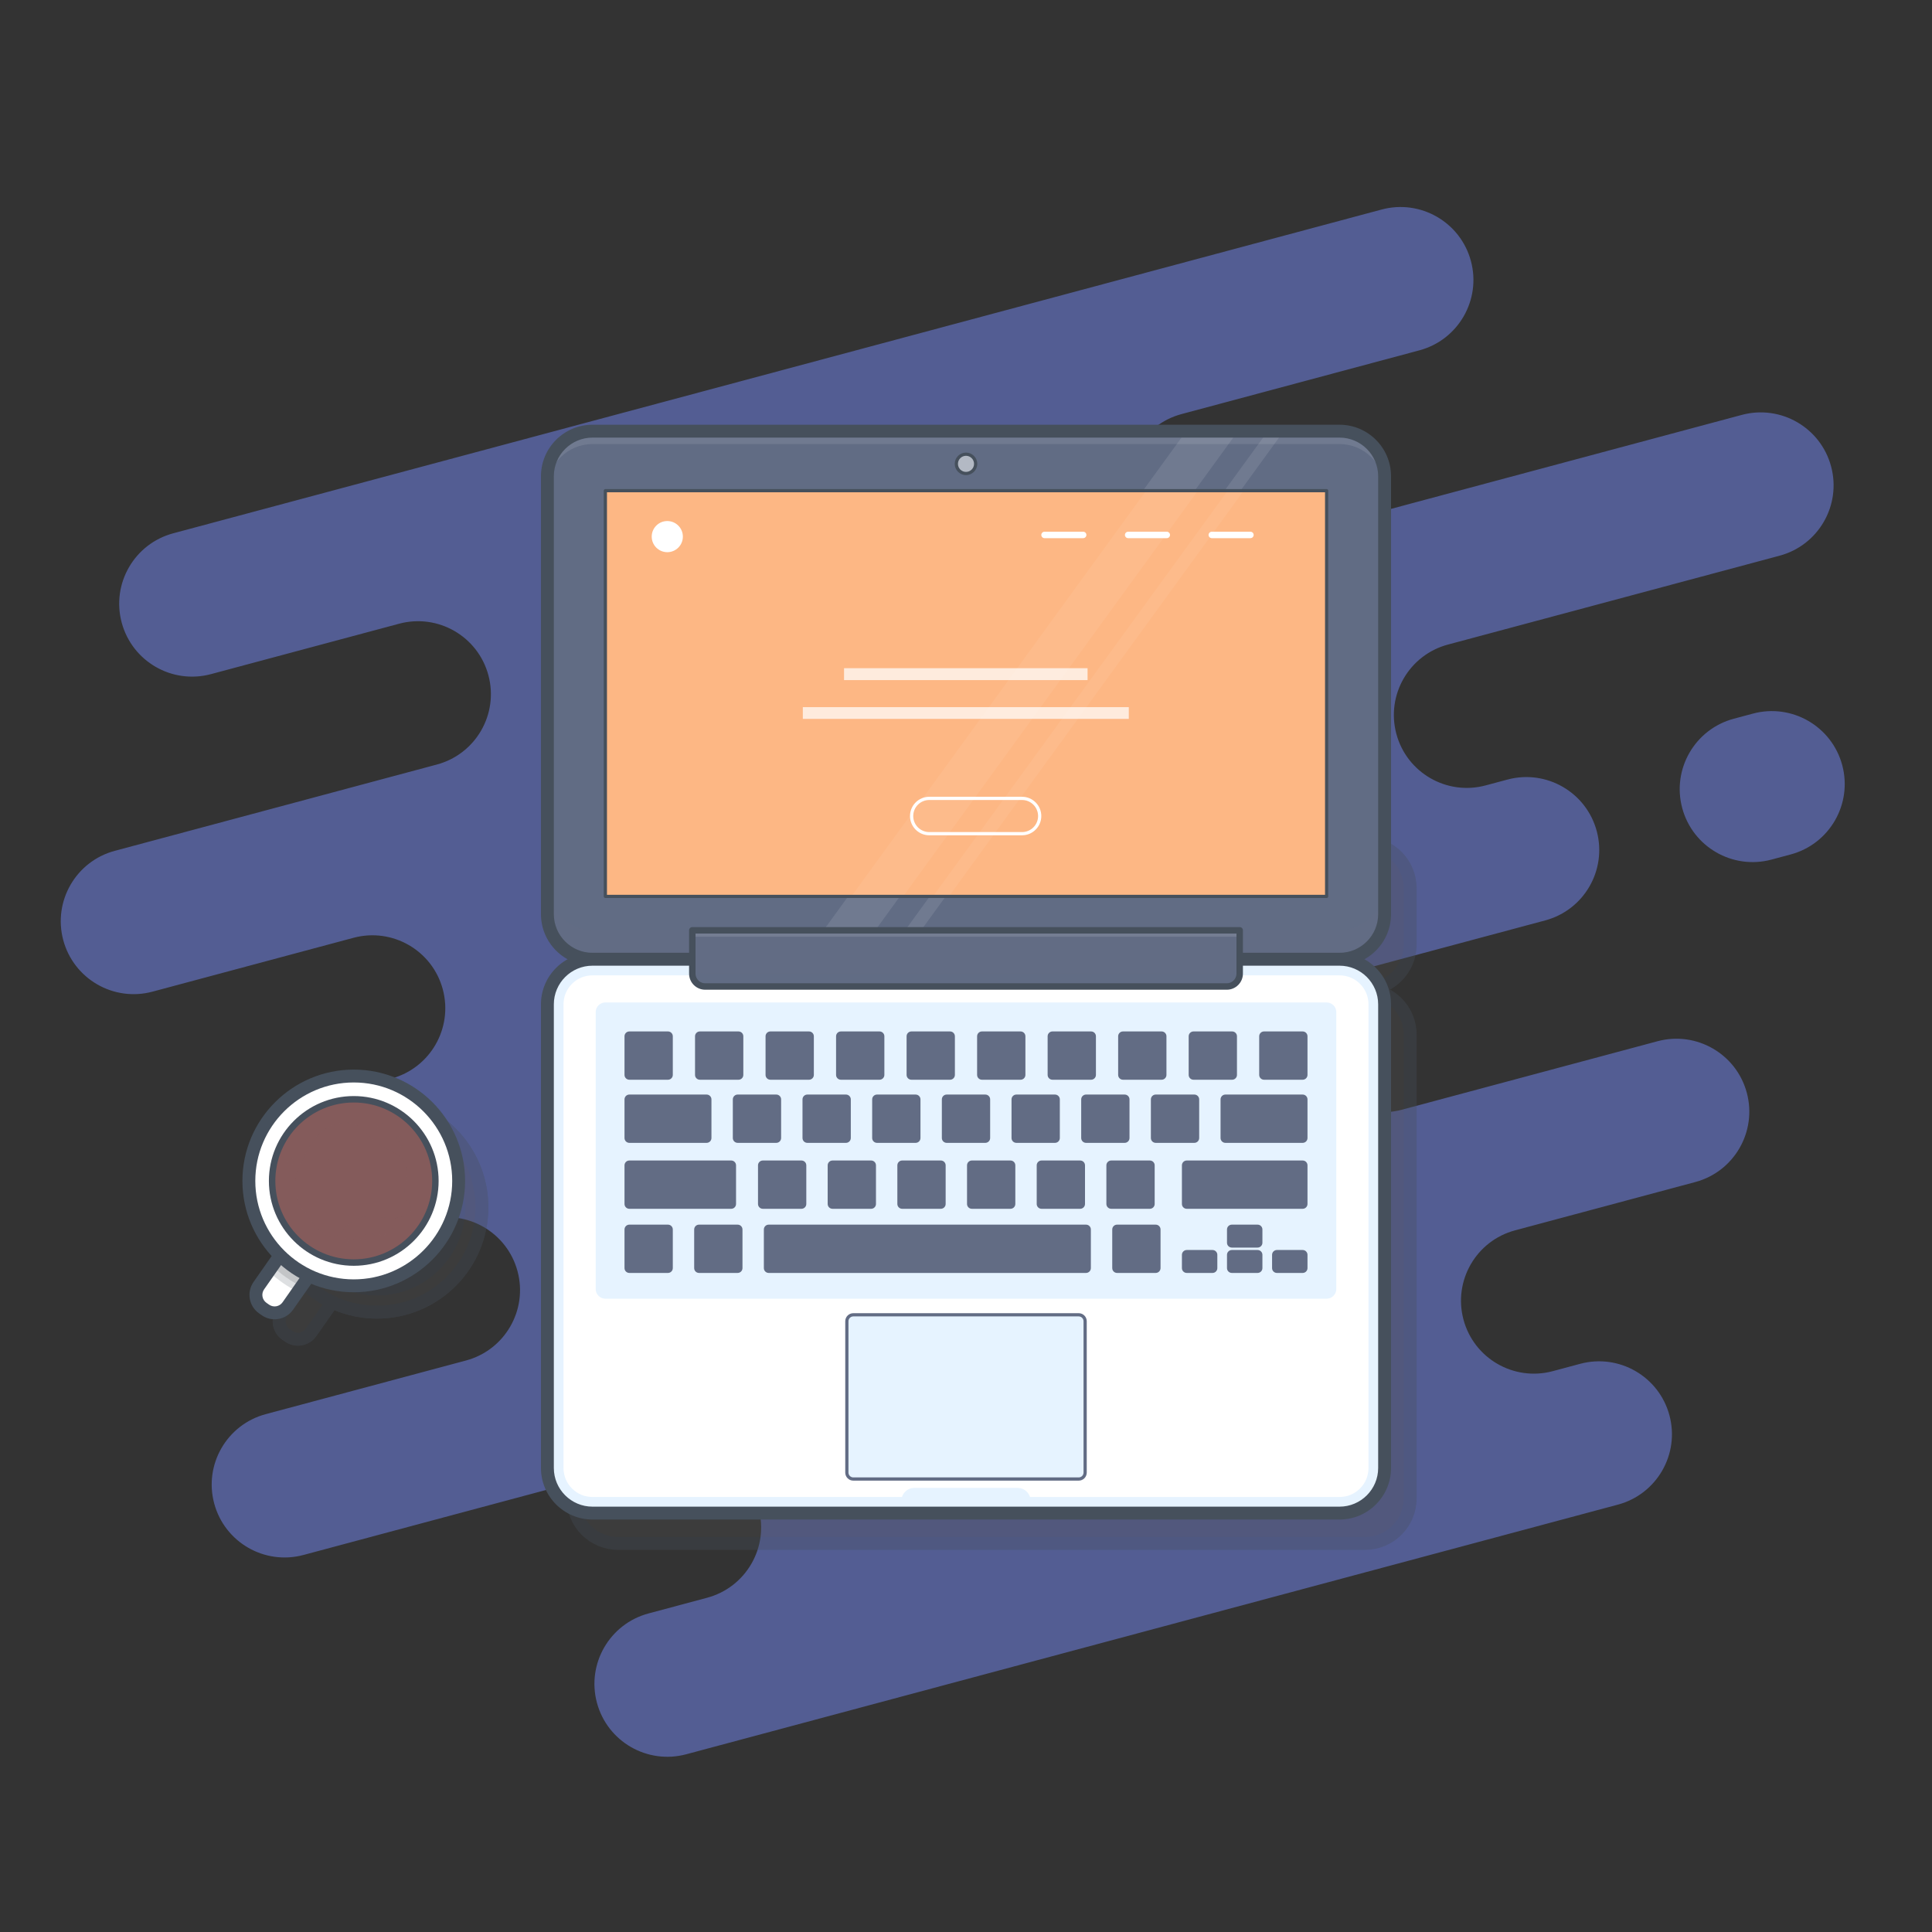 <?xml version="1.0" encoding="UTF-8"?><svg version="1.1" id="Layer_1" xmlns="http://www.w3.org/2000/svg" xmlns:xlink="http://www.w3.org/1999/xlink" x="0px" y="0px" viewBox="0 0 600 600" enable-background="new 0 0 600 600" xml:space="preserve" width="600px" height="600px">
<rect x="0" y="0" width="600" height="600" fill="#333333" stroke="none"/>
<g>
	<g id="Layer_1_1_">
		<g opacity="0.47">
			<path fill="#768DFF" d="M449.658,200.181l103-27.6c12.077-3.236,19.243-15.649,16.007-27.726l0,0
				c-3.236-12.077-15.649-19.243-27.726-16.007l-162.293,43.484c-12.077,3.236-24.49-3.931-27.726-16.007c0,0,0,0,0-0.001l0,0
				c-3.235-12.076,3.931-24.487,16.006-27.724l73.874-19.8c12.077-3.235,19.245-15.647,16.011-27.724c0-0.001,0-0.001-0.001-0.002
				l0,0c-3.236-12.077-15.649-19.243-27.726-16.007L53.8,165.62c-12.076,3.235-19.243,15.647-16.008,27.724c0,0,0,0.001,0,0.001l0,0
				c3.233,12.077,15.645,19.247,27.722,16.014c0.002-0.001,0.004-0.001,0.006-0.002l58.433-15.657
				c12.077-3.235,24.49,3.931,27.726,16.008l0,0c3.236,12.076-3.931,24.489-16.007,27.725c0,0-0.001,0-0.001,0l-100.02,26.8
				c-12.077,3.236-19.243,15.649-16.008,27.726l0,0c3.236,12.077,15.649,19.244,27.725,16.008c0,0,0,0,0.001,0l62.42-16.726
				c12.077-3.235,24.49,3.931,27.726,16.008l0,0c3.236,12.076-3.931,24.489-16.007,27.725c0,0-0.001,0-0.001,0l-4.429,1.187
				c-12.077,3.236-19.243,15.649-16.008,27.726c0.001,0.004,0.002,0.009,0.004,0.013l0,0c3.235,12.077,15.648,19.244,27.725,16.009
				c0,0,0.001,0,0.001,0l4.2-1.125c12.076-3.236,24.489,3.931,27.725,16.007c0,0,0,0.001,0,0.001l0,0
				c3.236,12.076-3.929,24.489-16.005,27.725c-0.001,0-0.001,0-0.002,0.001l-62.19,16.663
				c-12.077,3.236-19.243,15.649-16.007,27.726l0,0c3.236,12.077,15.649,19.243,27.726,16.007l113.637-30.449
				c12.077-3.236,24.49,3.931,27.726,16.007c0,0,0,0,0,0.001l0,0c3.236,12.077-3.93,24.49-16.007,27.726
				c-0.001,0-0.002,0.001-0.003,0.001l-18.212,4.879c-12.076,3.237-19.242,15.65-16.007,27.726l0,0
				c3.235,12.076,15.648,19.243,27.724,16.008c0.001,0,0.001,0,0.002,0l289.35-77.531c12.077-3.236,19.243-15.649,16.007-27.726l0,0
				c-3.236-12.077-15.649-19.244-27.725-16.008c0,0,0,0-0.001,0l-8.512,2.281c-12.075,3.236-24.488-3.928-27.726-16.003l0,0
				c-3.235-12.077,3.933-24.49,16.009-27.725c0.001,0,0.001,0,0.001,0l55.971-15c12.077-3.236,19.244-15.649,16.008-27.725
				c0,0,0,0,0-0.001l0,0c-3.236-12.077-15.649-19.244-27.725-16.008c0,0,0,0-0.001,0L435.4,344.629
				c-12.077,3.236-24.49-3.931-27.726-16.007c0,0,0,0,0-0.001l0,0c-3.232-12.075,3.935-24.485,16.009-27.721l56.195-15.057
				c12.076-3.235,19.243-15.648,16.008-27.724c0-0.001,0-0.001-0.001-0.002l0,0c-3.23-12.078-15.64-19.25-27.717-16.019
				c-0.003,0.001-0.006,0.002-0.009,0.002l-6.781,1.817c-12.077,3.236-24.49-3.93-27.726-16.007l0,0
				c-3.238-12.076,3.927-24.49,16.003-27.728C449.656,200.182,449.657,200.181,449.658,200.181z"/>
			<path fill="#768DFF" d="M538.432,223.211l5.957-1.597c12.078-3.238,24.493,3.928,27.732,16.005l0.001,0.004
				c3.238,12.078-3.928,24.493-16.005,27.732l-5.957,1.597c-12.078,3.238-24.493-3.928-27.732-16.005l-0.001-0.004
				C519.188,238.865,526.354,226.449,538.432,223.211z"/>
		</g>
		<g opacity="0.33">
			<path fill="#4E4E4E" stroke="#000000" stroke-linecap="round" stroke-linejoin="round" d="M191.95,261.845h232
				c7.732,0,14,6.268,14,14v17.478c0,7.732-6.268,14-14,14h-232c-7.732,0-14-6.268-14-14v-17.478
				C177.95,268.113,184.218,261.845,191.95,261.845z"/>
			<path fill="#4E4E4E" d="M191.95,261.845h232c7.732,0,14,6.268,14,14v17.478c0,7.732-6.268,14-14,14h-232c-7.732,0-14-6.268-14-14
				v-17.478C177.95,268.113,184.218,261.845,191.95,261.845z"/>
			<path opacity="0.17" fill="#4E4E4E" enable-background="new    " d="M191.95,261.845h232c7.732,0,14,6.268,14,14v20.438
				c0,4.721-3.828,8.549-8.549,8.549h0H186.5c-4.721,0-8.549-3.828-8.549-8.549l0,0v-20.438
				C177.951,268.113,184.218,261.846,191.95,261.845z"/>
			<path fill="#4E4E4E" stroke="#46505C" stroke-width="4" stroke-linecap="round" stroke-linejoin="round" d="M191.95,261.845h232
				c7.732,0,14,6.268,14,14v17.478c0,7.732-6.268,14-14,14h-232c-7.732,0-14-6.268-14-14v-17.478
				C177.95,268.113,184.218,261.845,191.95,261.845z"/>
			<rect x="195.95" y="266.969" fill="#4E4E4E" width="224" height="34.941"/>
			
				<rect x="195.95" y="266.969" fill="#4E4E4E" stroke="#46505C" stroke-linecap="round" stroke-linejoin="round" width="224" height="34.941"/>
			<path fill="#4E4E4E" d="M191.951,307.323h232c7.732,0,14,6.268,14,14v144c0,7.732-6.268,14-14,14h-232c-7.732,0-14-6.268-14-14
				v-144C177.951,313.591,184.219,307.323,191.951,307.323z"/>
			<path fill="#4E4E4E" stroke="#E6F3FF" stroke-width="2" stroke-miterlimit="10" d="M433.951,321.323v144c0,5.523-4.477,10-10,10
				h-232c-5.523,0-10-4.477-10-10v-144c0-5.523,4.477-10,10-10h232C429.474,311.323,433.951,315.8,433.951,321.323z"/>
			<path fill="#4E4E4E" d="M291.9,471.5H324c2.209,0,4,1.791,4,4v3.82l0,0h-40.1l0,0v-3.82C287.9,473.291,289.691,471.5,291.9,471.5
				z"/>
			<path fill="#4E4E4E" stroke="#46505C" stroke-width="4" stroke-linecap="round" stroke-linejoin="round" d="M191.951,307.323h232
				c7.732,0,14,6.268,14,14v144c0,7.732-6.268,14-14,14h-232c-7.732,0-14-6.268-14-14v-144
				C177.951,313.591,184.219,307.323,191.951,307.323z"/>
			<path fill="#4E4E4E" d="M195.95,320.743h224c1.657,0,3,1.343,3,3v86c0,1.657-1.343,3-3,3h-224c-1.657,0-3-1.343-3-3v-86
				C192.95,322.086,194.293,320.743,195.95,320.743z"/>
			<path fill="#4E4E4E" stroke="#626C84" stroke-linecap="round" stroke-linejoin="round" d="M225.035,390.243h12
				c0.552,0,1,0.448,1,1v12c0,0.552-0.448,1-1,1h-12c-0.552,0-1-0.448-1-1v-12C224.035,390.691,224.483,390.243,225.035,390.243z"/>
			<path fill="#4E4E4E" stroke="#626C84" stroke-linecap="round" stroke-linejoin="round" d="M203.396,390.243h12
				c0.552,0,1,0.448,1,1v12c0,0.552-0.448,1-1,1h-12c-0.552,0-1-0.448-1-1v-12C202.396,390.691,202.844,390.243,203.396,390.243z"/>
			<path fill="#4E4E4E" stroke="#626C84" stroke-linecap="round" stroke-linejoin="round" d="M246.673,390.243h98.554
				c0.552,0,1,0.448,1,1v12c0,0.552-0.448,1-1,1h-98.554c-0.552,0-1-0.448-1-1v-12C245.673,390.691,246.121,390.243,246.673,390.243
				z"/>
			<path fill="#4E4E4E" stroke="#626C84" stroke-linecap="round" stroke-linejoin="round" d="M354.866,390.243h12
				c0.552,0,1,0.448,1,1v12c0,0.552-0.448,1-1,1h-12c-0.552,0-1-0.448-1-1v-12C353.866,390.691,354.314,390.243,354.866,390.243z"/>
			<path fill="#4E4E4E" stroke="#626C84" stroke-linecap="round" stroke-linejoin="round" d="M390.505,398.118h8
				c0.552,0,1,0.448,1,1v4.125c0,0.552-0.448,1-1,1h-8c-0.552,0-1-0.448-1-1v-4.125
				C389.505,398.566,389.953,398.118,390.505,398.118z"/>
			<path fill="#4E4E4E" stroke="#626C84" stroke-linecap="round" stroke-linejoin="round" d="M390.505,390.243h8
				c0.552,0,1,0.448,1,1v4.125c0,0.552-0.448,1-1,1h-8c-0.552,0-1-0.448-1-1v-4.125
				C389.505,390.691,389.953,390.243,390.505,390.243z"/>
			<path fill="#4E4E4E" stroke="#626C84" stroke-linecap="round" stroke-linejoin="round" d="M404.505,398.118h8
				c0.552,0,1,0.448,1,1v4.125c0,0.552-0.448,1-1,1h-8c-0.552,0-1-0.448-1-1v-4.125
				C403.505,398.566,403.953,398.118,404.505,398.118z"/>
			<path fill="#4E4E4E" stroke="#626C84" stroke-linecap="round" stroke-linejoin="round" d="M376.505,398.118h8
				c0.552,0,1,0.448,1,1v4.125c0,0.552-0.448,1-1,1h-8c-0.552,0-1-0.448-1-1v-4.125
				C375.505,398.566,375.953,398.118,376.505,398.118z"/>
			<path fill="#4E4E4E" stroke="#626C84" stroke-linecap="round" stroke-linejoin="round" d="M203.396,370.323h31.639
				c0.552,0,1,0.448,1,1v12c0,0.552-0.448,1-1,1h-31.639c-0.552,0-1-0.448-1-1v-12C202.396,370.771,202.844,370.323,203.396,370.323
				z"/>
			<path fill="#4E4E4E" stroke="#626C84" stroke-linecap="round" stroke-linejoin="round" d="M244.854,370.323h12
				c0.552,0,1,0.448,1,1v12c0,0.552-0.448,1-1,1h-12c-0.552,0-1-0.448-1-1v-12C243.854,370.771,244.302,370.323,244.854,370.323z"/>
			<path fill="#4E4E4E" stroke="#626C84" stroke-linecap="round" stroke-linejoin="round" d="M266.493,370.323h12
				c0.552,0,1,0.448,1,1v12c0,0.552-0.448,1-1,1h-12c-0.552,0-1-0.448-1-1v-12C265.493,370.771,265.941,370.323,266.493,370.323z"/>
			<path fill="#4E4E4E" stroke="#626C84" stroke-linecap="round" stroke-linejoin="round" d="M288.131,370.323h12
				c0.552,0,1,0.448,1,1v12c0,0.552-0.448,1-1,1h-12c-0.552,0-1-0.448-1-1v-12C287.131,370.771,287.579,370.323,288.131,370.323z"/>
			<path fill="#4E4E4E" stroke="#626C84" stroke-linecap="round" stroke-linejoin="round" d="M309.77,370.323h12
				c0.552,0,1,0.448,1,1v12c0,0.552-0.448,1-1,1h-12c-0.552,0-1-0.448-1-1v-12C308.77,370.771,309.218,370.323,309.77,370.323z"/>
			<path fill="#4E4E4E" stroke="#626C84" stroke-linecap="round" stroke-linejoin="round" d="M331.408,370.323h12
				c0.552,0,1,0.448,1,1v12c0,0.552-0.448,1-1,1h-12c-0.552,0-1-0.448-1-1v-12C330.408,370.771,330.856,370.323,331.408,370.323z"/>
			<path fill="#4E4E4E" stroke="#626C84" stroke-linecap="round" stroke-linejoin="round" d="M353.047,370.323h12
				c0.552,0,1,0.448,1,1v12c0,0.552-0.448,1-1,1h-12c-0.552,0-1-0.448-1-1v-12C352.047,370.771,352.495,370.323,353.047,370.323z"/>
			<path fill="#4E4E4E" stroke="#626C84" stroke-linecap="round" stroke-linejoin="round" d="M376.505,370.323h36
				c0.552,0,1,0.448,1,1v12c0,0.552-0.448,1-1,1h-36c-0.552,0-1-0.448-1-1v-12C375.505,370.771,375.953,370.323,376.505,370.323z"/>
			<path fill="#4E4E4E" stroke="#626C84" stroke-linecap="round" stroke-linejoin="round" d="M237.035,349.843h12
				c0.552,0,1,0.448,1,1v12c0,0.552-0.448,1-1,1h-12c-0.552,0-1-0.448-1-1v-12C236.035,350.291,236.483,349.843,237.035,349.843z"/>
			<path fill="#4E4E4E" stroke="#626C84" stroke-linecap="round" stroke-linejoin="round" d="M203.396,349.843h24
				c0.552,0,1,0.448,1,1v12c0,0.552-0.448,1-1,1h-24c-0.552,0-1-0.448-1-1v-12C202.396,350.291,202.844,349.843,203.396,349.843z"/>
			<path fill="#4E4E4E" stroke="#626C84" stroke-linecap="round" stroke-linejoin="round" d="M258.673,349.843h12
				c0.552,0,1,0.448,1,1v12c0,0.552-0.448,1-1,1h-12c-0.552,0-1-0.448-1-1v-12C257.673,350.291,258.121,349.843,258.673,349.843z"/>
			<path fill="#4E4E4E" stroke="#626C84" stroke-linecap="round" stroke-linejoin="round" d="M280.312,349.843h12
				c0.552,0,1,0.448,1,1v12c0,0.552-0.448,1-1,1h-12c-0.552,0-1-0.448-1-1v-12C279.312,350.291,279.76,349.843,280.312,349.843z"/>
			<path fill="#4E4E4E" stroke="#626C84" stroke-linecap="round" stroke-linejoin="round" d="M301.95,349.843h12
				c0.552,0,1,0.448,1,1v12c0,0.552-0.448,1-1,1h-12c-0.552,0-1-0.448-1-1v-12C300.95,350.291,301.398,349.843,301.95,349.843z"/>
			<path fill="#4E4E4E" stroke="#626C84" stroke-linecap="round" stroke-linejoin="round" d="M323.589,349.843h12
				c0.552,0,1,0.448,1,1v12c0,0.552-0.448,1-1,1h-12c-0.552,0-1-0.448-1-1v-12C322.589,350.291,323.037,349.843,323.589,349.843z"/>
			<path fill="#4E4E4E" stroke="#626C84" stroke-linecap="round" stroke-linejoin="round" d="M345.228,349.843h12
				c0.552,0,1,0.448,1,1v12c0,0.552-0.448,1-1,1h-12c-0.552,0-1-0.448-1-1v-12C344.228,350.291,344.676,349.843,345.228,349.843z"/>
			<path fill="#4E4E4E" stroke="#626C84" stroke-linecap="round" stroke-linejoin="round" d="M366.866,349.843h12
				c0.552,0,1,0.448,1,1v12c0,0.552-0.448,1-1,1h-12c-0.552,0-1-0.448-1-1v-12C365.866,350.291,366.314,349.843,366.866,349.843z"/>
			<path fill="#4E4E4E" stroke="#626C84" stroke-linecap="round" stroke-linejoin="round" d="M388.505,349.843h24
				c0.552,0,1,0.448,1,1v12c0,0.552-0.448,1-1,1h-24c-0.552,0-1-0.448-1-1v-12C387.505,350.291,387.953,349.843,388.505,349.843z"/>
			<path fill="#4E4E4E" stroke="#626C84" stroke-linecap="round" stroke-linejoin="round" d="M225.297,330.243h12
				c0.552,0,1,0.448,1,1v12c0,0.552-0.448,1-1,1h-12c-0.552,0-1-0.448-1-1v-12C224.297,330.691,224.745,330.243,225.297,330.243z"/>
			<path fill="#4E4E4E" stroke="#626C84" stroke-linecap="round" stroke-linejoin="round" d="M203.396,330.243h12
				c0.552,0,1,0.448,1,1v12c0,0.552-0.448,1-1,1h-12c-0.552,0-1-0.448-1-1v-12C202.396,330.691,202.844,330.243,203.396,330.243z"/>
			<path fill="#4E4E4E" stroke="#626C84" stroke-linecap="round" stroke-linejoin="round" d="M247.198,330.243h12
				c0.552,0,1,0.448,1,1v12c0,0.552-0.448,1-1,1h-12c-0.552,0-1-0.448-1-1v-12C246.198,330.691,246.646,330.243,247.198,330.243z"/>
			<path fill="#4E4E4E" stroke="#626C84" stroke-linecap="round" stroke-linejoin="round" d="M269.099,330.243h12
				c0.552,0,1,0.448,1,1v12c0,0.552-0.448,1-1,1h-12c-0.552,0-1-0.448-1-1v-12C268.099,330.691,268.547,330.243,269.099,330.243z"/>
			<path fill="#4E4E4E" stroke="#626C84" stroke-linecap="round" stroke-linejoin="round" d="M291,330.243h12c0.552,0,1,0.448,1,1
				v12c0,0.552-0.448,1-1,1h-12c-0.552,0-1-0.448-1-1v-12C290,330.691,290.448,330.243,291,330.243z"/>
			<path fill="#4E4E4E" stroke="#626C84" stroke-linecap="round" stroke-linejoin="round" d="M312.901,330.243h12
				c0.552,0,1,0.448,1,1v12c0,0.552-0.448,1-1,1h-12c-0.552,0-1-0.448-1-1v-12C311.901,330.691,312.349,330.243,312.901,330.243z"/>
			<path fill="#4E4E4E" stroke="#626C84" stroke-linecap="round" stroke-linejoin="round" d="M334.802,330.243h12
				c0.552,0,1,0.448,1,1v12c0,0.552-0.448,1-1,1h-12c-0.552,0-1-0.448-1-1v-12C333.802,330.691,334.25,330.243,334.802,330.243z"/>
			<path fill="#4E4E4E" stroke="#626C84" stroke-linecap="round" stroke-linejoin="round" d="M356.703,330.243h12
				c0.552,0,1,0.448,1,1v12c0,0.552-0.448,1-1,1h-12c-0.552,0-1-0.448-1-1v-12C355.703,330.691,356.151,330.243,356.703,330.243z"/>
			<path fill="#4E4E4E" stroke="#626C84" stroke-linecap="round" stroke-linejoin="round" d="M378.604,330.243h12
				c0.552,0,1,0.448,1,1v12c0,0.552-0.448,1-1,1h-12c-0.552,0-1-0.448-1-1v-12C377.604,330.691,378.052,330.243,378.604,330.243z"/>
			<path fill="#4E4E4E" stroke="#626C84" stroke-linecap="round" stroke-linejoin="round" d="M400.505,330.243h12
				c0.552,0,1,0.448,1,1v12c0,0.552-0.448,1-1,1h-12c-0.552,0-1-0.448-1-1v-12C399.505,330.691,399.953,330.243,400.505,330.243z"/>
			<path fill="#4E4E4E" d="M225.035,390.243h12c0.552,0,1,0.448,1,1v12c0,0.552-0.448,1-1,1h-12c-0.552,0-1-0.448-1-1v-12
				C224.035,390.691,224.483,390.243,225.035,390.243z"/>
			<path fill="#4E4E4E" d="M203.396,390.243h12c0.552,0,1,0.448,1,1v12c0,0.552-0.448,1-1,1h-12c-0.552,0-1-0.448-1-1v-12
				C202.396,390.691,202.844,390.243,203.396,390.243z"/>
			<path fill="#4E4E4E" d="M246.673,390.243h98.554c0.552,0,1,0.448,1,1v12c0,0.552-0.448,1-1,1h-98.554c-0.552,0-1-0.448-1-1v-12
				C245.673,390.691,246.121,390.243,246.673,390.243z"/>
			<path fill="#4E4E4E" d="M354.866,390.243h12c0.552,0,1,0.448,1,1v12c0,0.552-0.448,1-1,1h-12c-0.552,0-1-0.448-1-1v-12
				C353.866,390.691,354.314,390.243,354.866,390.243z"/>
			<path fill="#4E4E4E" d="M390.505,398.118h8c0.552,0,1,0.448,1,1v4.125c0,0.552-0.448,1-1,1h-8c-0.552,0-1-0.448-1-1v-4.125
				C389.505,398.566,389.953,398.118,390.505,398.118z"/>
			<path fill="#4E4E4E" d="M390.505,390.243h8c0.552,0,1,0.448,1,1v4.125c0,0.552-0.448,1-1,1h-8c-0.552,0-1-0.448-1-1v-4.125
				C389.505,390.691,389.953,390.243,390.505,390.243z"/>
			<path fill="#4E4E4E" d="M404.505,398.118h8c0.552,0,1,0.448,1,1v4.125c0,0.552-0.448,1-1,1h-8c-0.552,0-1-0.448-1-1v-4.125
				C403.505,398.566,403.953,398.118,404.505,398.118z"/>
			<path fill="#4E4E4E" d="M376.505,398.118h8c0.552,0,1,0.448,1,1v4.125c0,0.552-0.448,1-1,1h-8c-0.552,0-1-0.448-1-1v-4.125
				C375.505,398.566,375.953,398.118,376.505,398.118z"/>
			<path fill="#4E4E4E" d="M203.396,370.323h31.639c0.552,0,1,0.448,1,1v12c0,0.552-0.448,1-1,1h-31.639c-0.552,0-1-0.448-1-1v-12
				C202.396,370.771,202.844,370.323,203.396,370.323z"/>
			<path fill="#4E4E4E" d="M244.854,370.323h12c0.552,0,1,0.448,1,1v12c0,0.552-0.448,1-1,1h-12c-0.552,0-1-0.448-1-1v-12
				C243.854,370.771,244.302,370.323,244.854,370.323z"/>
			<path fill="#4E4E4E" d="M266.493,370.323h12c0.552,0,1,0.448,1,1v12c0,0.552-0.448,1-1,1h-12c-0.552,0-1-0.448-1-1v-12
				C265.493,370.771,265.941,370.323,266.493,370.323z"/>
			<path fill="#4E4E4E" d="M288.131,370.323h12c0.552,0,1,0.448,1,1v12c0,0.552-0.448,1-1,1h-12c-0.552,0-1-0.448-1-1v-12
				C287.131,370.771,287.579,370.323,288.131,370.323z"/>
			<path fill="#4E4E4E" d="M309.77,370.323h12c0.552,0,1,0.448,1,1v12c0,0.552-0.448,1-1,1h-12c-0.552,0-1-0.448-1-1v-12
				C308.77,370.771,309.218,370.323,309.77,370.323z"/>
			<path fill="#4E4E4E" d="M331.408,370.323h12c0.552,0,1,0.448,1,1v12c0,0.552-0.448,1-1,1h-12c-0.552,0-1-0.448-1-1v-12
				C330.408,370.771,330.856,370.323,331.408,370.323z"/>
			<path fill="#4E4E4E" d="M353.047,370.323h12c0.552,0,1,0.448,1,1v12c0,0.552-0.448,1-1,1h-12c-0.552,0-1-0.448-1-1v-12
				C352.047,370.771,352.495,370.323,353.047,370.323z"/>
			<path fill="#4E4E4E" d="M376.505,370.323h36c0.552,0,1,0.448,1,1v12c0,0.552-0.448,1-1,1h-36c-0.552,0-1-0.448-1-1v-12
				C375.505,370.771,375.953,370.323,376.505,370.323z"/>
			<path fill="#4E4E4E" d="M237.035,349.843h12c0.552,0,1,0.448,1,1v12c0,0.552-0.448,1-1,1h-12c-0.552,0-1-0.448-1-1v-12
				C236.035,350.291,236.483,349.843,237.035,349.843z"/>
			<path fill="#4E4E4E" d="M203.396,349.843h24c0.552,0,1,0.448,1,1v12c0,0.552-0.448,1-1,1h-24c-0.552,0-1-0.448-1-1v-12
				C202.396,350.291,202.844,349.843,203.396,349.843z"/>
			<path fill="#4E4E4E" d="M258.673,349.843h12c0.552,0,1,0.448,1,1v12c0,0.552-0.448,1-1,1h-12c-0.552,0-1-0.448-1-1v-12
				C257.673,350.291,258.121,349.843,258.673,349.843z"/>
			<path fill="#4E4E4E" d="M280.312,349.843h12c0.552,0,1,0.448,1,1v12c0,0.552-0.448,1-1,1h-12c-0.552,0-1-0.448-1-1v-12
				C279.312,350.291,279.76,349.843,280.312,349.843z"/>
			<path fill="#4E4E4E" d="M301.95,349.843h12c0.552,0,1,0.448,1,1v12c0,0.552-0.448,1-1,1h-12c-0.552,0-1-0.448-1-1v-12
				C300.95,350.291,301.398,349.843,301.95,349.843z"/>
			<path fill="#4E4E4E" d="M323.589,349.843h12c0.552,0,1,0.448,1,1v12c0,0.552-0.448,1-1,1h-12c-0.552,0-1-0.448-1-1v-12
				C322.589,350.291,323.037,349.843,323.589,349.843z"/>
			<path fill="#4E4E4E" d="M345.228,349.843h12c0.552,0,1,0.448,1,1v12c0,0.552-0.448,1-1,1h-12c-0.552,0-1-0.448-1-1v-12
				C344.228,350.291,344.676,349.843,345.228,349.843z"/>
			<path fill="#4E4E4E" d="M366.866,349.843h12c0.552,0,1,0.448,1,1v12c0,0.552-0.448,1-1,1h-12c-0.552,0-1-0.448-1-1v-12
				C365.866,350.291,366.314,349.843,366.866,349.843z"/>
			<path fill="#4E4E4E" d="M388.505,349.843h24c0.552,0,1,0.448,1,1v12c0,0.552-0.448,1-1,1h-24c-0.552,0-1-0.448-1-1v-12
				C387.505,350.291,387.953,349.843,388.505,349.843z"/>
			<path fill="#4E4E4E" d="M225.297,330.243h12c0.552,0,1,0.448,1,1v12c0,0.552-0.448,1-1,1h-12c-0.552,0-1-0.448-1-1v-12
				C224.297,330.691,224.745,330.243,225.297,330.243z"/>
			<path fill="#4E4E4E" d="M203.396,330.243h12c0.552,0,1,0.448,1,1v12c0,0.552-0.448,1-1,1h-12c-0.552,0-1-0.448-1-1v-12
				C202.396,330.691,202.844,330.243,203.396,330.243z"/>
			<path fill="#4E4E4E" d="M247.198,330.243h12c0.552,0,1,0.448,1,1v12c0,0.552-0.448,1-1,1h-12c-0.552,0-1-0.448-1-1v-12
				C246.198,330.691,246.646,330.243,247.198,330.243z"/>
			<path fill="#4E4E4E" d="M269.099,330.243h12c0.552,0,1,0.448,1,1v12c0,0.552-0.448,1-1,1h-12c-0.552,0-1-0.448-1-1v-12
				C268.099,330.691,268.547,330.243,269.099,330.243z"/>
			<path fill="#4E4E4E" d="M291,330.243h12c0.552,0,1,0.448,1,1v12c0,0.552-0.448,1-1,1h-12c-0.552,0-1-0.448-1-1v-12
				C290,330.691,290.448,330.243,291,330.243z"/>
			<path fill="#4E4E4E" d="M312.901,330.243h12c0.552,0,1,0.448,1,1v12c0,0.552-0.448,1-1,1h-12c-0.552,0-1-0.448-1-1v-12
				C311.901,330.691,312.349,330.243,312.901,330.243z"/>
			<path fill="#4E4E4E" d="M334.802,330.243h12c0.552,0,1,0.448,1,1v12c0,0.552-0.448,1-1,1h-12c-0.552,0-1-0.448-1-1v-12
				C333.802,330.691,334.25,330.243,334.802,330.243z"/>
			<path fill="#4E4E4E" d="M356.703,330.243h12c0.552,0,1,0.448,1,1v12c0,0.552-0.448,1-1,1h-12c-0.552,0-1-0.448-1-1v-12
				C355.703,330.691,356.151,330.243,356.703,330.243z"/>
			<path fill="#4E4E4E" d="M378.604,330.243h12c0.552,0,1,0.448,1,1v12c0,0.552-0.448,1-1,1h-12c-0.552,0-1-0.448-1-1v-12
				C377.604,330.691,378.052,330.243,378.604,330.243z"/>
			<path fill="#4E4E4E" d="M400.505,330.243h12c0.552,0,1,0.448,1,1v12c0,0.552-0.448,1-1,1h-12c-0.552,0-1-0.448-1-1v-12
				C399.505,330.691,399.953,330.243,400.505,330.243z"/>
			<path fill="#4E4E4E" d="M222.95,298.339h170l0,0v13.446c0,2.209-1.791,4-4,4h-162c-2.209,0-4-1.791-4-4L222.95,298.339
				L222.95,298.339L222.95,298.339z"/>
			<path opacity="0.25" fill="#4E4E4E" enable-background="new    " d="M388.95,311.784h-162c-2.209,0-4-1.791-4-4v4
				c0,2.209,1.791,4,4,4h162c2.209,0,4-1.791,4-4v-4C392.95,309.993,391.159,311.784,388.95,311.784z"/>
			<path fill="#4E4E4E" stroke="#46505C" stroke-width="2" stroke-linecap="round" stroke-linejoin="round" d="M222.95,298.339h170
				l0,0v13.446c0,2.209-1.791,4-4,4h-162c-2.209,0-4-1.791-4-4L222.95,298.339L222.95,298.339L222.95,298.339z"/>
			<path fill="#4E4E4E" d="M272.951,417.743h70c1.105,0,2,0.895,2,2v47c0,1.105-0.895,2-2,2h-70c-1.105,0-2-0.895-2-2v-47
				C270.951,418.638,271.846,417.743,272.951,417.743z"/>
			<path fill="#4E4E4E" stroke="#626C84" stroke-linecap="round" stroke-linejoin="round" d="M272.951,417.743h70
				c1.105,0,2,0.895,2,2v47c0,1.105-0.895,2-2,2h-70c-1.105,0-2-0.895-2-2v-47C270.951,418.638,271.846,417.743,272.951,417.743z"/>
		</g>
		<g opacity="0.33">
			<path fill="#4E4E4E" stroke="#46505C" stroke-width="4" stroke-linecap="round" stroke-linejoin="round" d="M87.598,407.458
				l7.722-11.032c0.219-0.313,0.651-0.389,0.964-0.17l7.878,5.514c0.313,0.219,0.389,0.651,0.17,0.964l-7.722,11.032
				c-1.583,2.262-4.701,2.813-6.963,1.229l-0.819-0.573C86.565,412.838,86.015,409.72,87.598,407.458z"/>
			<path fill="#4E4E4E" stroke="#46505C" stroke-width="4" stroke-linecap="round" stroke-linejoin="round" d="M87.598,407.458
				l7.722-11.032c0.219-0.313,0.651-0.389,0.964-0.17l7.878,5.514c0.313,0.219,0.389,0.651,0.17,0.964l-7.722,11.032
				c-1.583,2.262-4.701,2.813-6.963,1.229l-0.819-0.573C86.565,412.838,86.015,409.72,87.598,407.458z"/>
			
				<circle fill="#4E4E4E" stroke="#46505C" stroke-width="4" stroke-linecap="round" stroke-linejoin="round" cx="117.084" cy="374.922" r="32.576"/>
			
				<circle fill="#4E4E4E" stroke="#46505C" stroke-width="4" stroke-linecap="round" stroke-linejoin="round" cx="117.084" cy="374.922" r="32.576"/>
			
				<circle fill="#4E4E4E" stroke="#46505C" stroke-width="4" stroke-linecap="round" stroke-linejoin="round" cx="117.084" cy="374.922" r="25.355"/>
			
				<circle fill="#4E4E4E" stroke="#46505C" stroke-width="4" stroke-linecap="round" stroke-linejoin="round" cx="117.084" cy="374.922" r="25.355"/>
			
				<path opacity="0.33" fill="#4E4E4E" stroke="#46505C" stroke-width="4" stroke-linecap="round" stroke-linejoin="round" enable-background="new    " d="
				M100.509,369.659c0.339-0.764,0.706-1.513,1.08-2.246c1.7-3.332,3.733-6.786,6.978-8.827c2.755-1.734,6.608-2.413,9.594-0.879
				c2.59,1.33,4.151,4.065,6.514,5.767c1.593,0.976,3.248,1.846,4.954,2.605c1.723,0.775,3.086,2.177,3.813,3.921
				c0.8,2.444-0.519,5.052-0.532,7.624c-0.004,1.419,0.389,2.811,1.137,4.017c0.472,0.564,0.775,1.25,0.875,1.979
				c-0.146,0.951-0.806,1.744-1.715,2.06c-2.626,1.241-5.693,0.793-8.581,0.481s-6.086-0.378-8.369,1.418
				c-0.935,0.862-1.8,1.795-2.589,2.792c-1.248,1.871-3.776,2.376-5.647,1.128c-0.216-0.144-0.418-0.309-0.603-0.491
				c-2.07-1.734-3.865-3.77-5.326-6.041c-1.535-1.921-2.62-4.161-3.173-6.557C98.4,375.435,99.265,372.458,100.509,369.659z"/>
			
				<circle opacity="0.33" fill="#4E4E4E" stroke="#46505C" stroke-width="4" stroke-linecap="round" stroke-linejoin="round" enable-background="new    " cx="122.212" cy="392.543" r="1.574"/>
			
				<circle opacity="0.33" fill="#4E4E4E" stroke="#46505C" stroke-width="4" stroke-linecap="round" stroke-linejoin="round" enable-background="new    " cx="118.115" cy="393.124" r="1.09"/>
			
				<circle opacity="0.33" fill="#4E4E4E" stroke="#46505C" stroke-width="4" stroke-linecap="round" stroke-linejoin="round" enable-background="new    " cx="125.931" cy="391.079" r="0.988"/>
			
				<circle opacity="0.33" fill="#4E4E4E" stroke="#46505C" stroke-width="4" stroke-linecap="round" stroke-linejoin="round" enable-background="new    " cx="114.667" cy="393.532" r="0.708"/>
			
				<circle opacity="0.33" fill="#4E4E4E" stroke="#46505C" stroke-width="4" stroke-linecap="round" stroke-linejoin="round" enable-background="new    " cx="129.052" cy="390.035" r="0.432"/>
			
				<circle opacity="0.33" fill="#4E4E4E" stroke="#46505C" stroke-width="4" stroke-linecap="round" stroke-linejoin="round" enable-background="new    " cx="97.409" cy="368.931" r="1.014"/>
			
				<circle opacity="0.33" fill="#4E4E4E" stroke="#46505C" stroke-width="4" stroke-linecap="round" stroke-linejoin="round" enable-background="new    " cx="125.014" cy="357.133" r="0.954"/>
			
				<circle opacity="0.33" fill="#4E4E4E" stroke="#46505C" stroke-width="4" stroke-linecap="round" stroke-linejoin="round" enable-background="new    " cx="131.215" cy="361.833" r="0.864"/>
			
				<circle opacity="0.33" fill="#4E4E4E" stroke="#46505C" stroke-width="4" stroke-linecap="round" stroke-linejoin="round" enable-background="new    " cx="131.924" cy="364.281" r="0.378"/>
		</g>
		<path fill="#FFFFFF" stroke="#E6F3FF" stroke-width="2" stroke-miterlimit="10" d="M80.376,399.281l7.721-11.031
			c0.219-0.313,0.651-0.389,0.964-0.17l7.878,5.514c0.313,0.219,0.389,0.651,0.17,0.964l-7.721,11.031
			c-1.583,2.262-4.701,2.813-6.963,1.229l-0.819-0.573C79.343,404.661,78.792,401.543,80.376,399.281z"/>
		
			<path opacity="0.18" fill="#4E4E4E" stroke="#46505C" stroke-width="4" stroke-linecap="round" stroke-linejoin="round" enable-background="new    " d="
			M89.06,388.081c-0.313-0.218-0.744-0.142-0.963,0.171l-3.477,4.966c1.333,1.27,2.76,2.438,4.269,3.494
			c1.508,1.055,3.094,1.996,4.742,2.815l3.477-4.968c0.219-0.312,0.144-0.742-0.168-0.961c-0.001-0.001-0.002-0.001-0.002-0.002
			L89.06,388.081z"/>
		<g>
			<path fill="#46505C" d="M85.281,409.719c-1.386,0-2.785-0.409-4.003-1.263l-0.819-0.573c-3.162-2.214-3.934-6.587-1.721-9.749
				l0,0l7.721-11.031c0.851-1.215,2.532-1.513,3.748-0.663l7.88,5.515c1.217,0.854,1.512,2.537,0.66,3.751l-7.72,11.029
				C89.667,408.678,87.491,409.719,85.281,409.719z M82.015,400.427c-0.949,1.355-0.618,3.23,0.737,4.179l0.819,0.573
				c1.355,0.947,3.23,0.617,4.178-0.737l6.971-9.96l-5.735-4.014L82.015,400.427z M95.47,393.41c0,0-0.001,0.001-0.001,0.002
				L95.47,393.41z"/>
		</g>
		<circle fill="#FFFFFF" stroke="#E6F3FF" stroke-width="2" stroke-miterlimit="10" cx="109.862" cy="366.746" r="32.576"/>
		<g>
			<path fill="#46505C" d="M109.862,401.322c-19.065,0-34.576-15.511-34.576-34.576s15.511-34.576,34.576-34.576
				c19.065,0,34.576,15.511,34.576,34.576S128.927,401.322,109.862,401.322z M109.862,336.17c-16.859,0-30.576,13.717-30.576,30.576
				s13.716,30.576,30.576,30.576c16.86,0,30.576-13.717,30.576-30.576S126.722,336.17,109.862,336.17z"/>
		</g>
		<circle fill="#845B5B" cx="109.862" cy="366.746" r="25.355"/>
		<g>
			<path fill="#46505C" d="M109.862,393.101c-14.532,0-26.355-11.822-26.355-26.354s11.823-26.355,26.355-26.355
				s26.355,11.823,26.355,26.355S124.394,393.101,109.862,393.101z M109.862,342.391c-13.429,0-24.355,10.926-24.355,24.355
				c0,13.429,10.926,24.354,24.355,24.354s24.355-10.926,24.355-24.354C134.217,353.316,123.291,342.391,109.862,342.391z"/>
		</g>
		<path opacity="0.33" fill="#845B5B" enable-background="new    " d="M93.287,361.482c0.339-0.763,0.706-1.513,1.08-2.246
			c1.7-3.331,3.734-6.785,6.978-8.827c2.756-1.734,6.608-2.412,9.594-0.879c2.59,1.33,4.151,4.066,6.514,5.767
			c1.593,0.974,3.248,1.842,4.955,2.6c1.722,0.775,3.085,2.176,3.813,3.918c0.8,2.445-0.519,5.053-0.533,7.624
			c-0.004,1.419,0.389,2.811,1.137,4.017c0.472,0.564,0.776,1.25,0.876,1.979c-0.146,0.952-0.806,1.744-1.715,2.061
			c-2.627,1.24-5.694,0.793-8.582,0.48s-6.085-0.377-8.369,1.418c-0.934,0.862-1.8,1.795-2.589,2.792
			c-1.248,1.871-3.777,2.376-5.649,1.128c-0.216-0.144-0.417-0.308-0.601-0.49c-2.07-1.734-3.865-3.771-5.326-6.042
			c-1.534-1.919-2.617-4.158-3.17-6.552C91.173,367.258,92.044,364.281,93.287,361.482z"/>
		<circle opacity="0.33" fill="#845B5B" enable-background="new    " cx="114.99" cy="384.366" r="1.574"/>
		<circle opacity="0.33" fill="#845B5B" enable-background="new    " cx="110.893" cy="384.947" r="1.09"/>
		<circle opacity="0.33" fill="#845B5B" enable-background="new    " cx="118.709" cy="382.903" r="0.988"/>
		<circle opacity="0.33" fill="#845B5B" enable-background="new    " cx="107.445" cy="385.356" r="0.708"/>
		<circle opacity="0.33" fill="#845B5B" enable-background="new    " cx="121.83" cy="381.859" r="0.432"/>
		<circle opacity="0.33" fill="#845B5B" enable-background="new    " cx="90.187" cy="360.755" r="1.014"/>
		<circle opacity="0.33" fill="#845B5B" enable-background="new    " cx="117.792" cy="348.956" r="0.954"/>
		<circle opacity="0.33" fill="#845B5B" enable-background="new    " cx="123.993" cy="353.656" r="0.864"/>
		<circle opacity="0.33" fill="#845B5B" enable-background="new    " cx="124.702" cy="356.104" r="0.378"/>
		<circle fill="#845B5B" cx="112.084" cy="368.84" r="2"/>
		<circle fill="#845B5B" cx="105.57" cy="361.159" r="3.5"/>
		<g>
			<path d="M416,298.404H184c-7.995,0-14.5-6.505-14.5-14.5v-136c0-7.995,6.505-14.5,14.5-14.5h232c7.995,0,14.5,6.505,14.5,14.5
				v136C430.5,291.899,423.995,298.404,416,298.404z M184,134.404c-7.444,0-13.5,6.056-13.5,13.5v136c0,7.444,6.056,13.5,13.5,13.5
				h232c7.444,0,13.5-6.056,13.5-13.5v-136c0-7.444-6.056-13.5-13.5-13.5H184z"/>
		</g>
		<path fill="#626C84" d="M184,133.904h232c7.732,0,14,6.268,14,14v136c0,7.732-6.268,14-14,14H184c-7.732,0-14-6.268-14-14v-136
			C170,140.172,176.268,133.904,184,133.904z"/>
		<path fill="#626C84" d="M184,133.904h232c7.732,0,14,6.268,14,14v136c0,7.732-6.268,14-14,14H184c-7.732,0-14-6.268-14-14v-136
			C170,140.172,176.268,133.904,184,133.904z"/>
		<path opacity="0.17" fill="#626C84" enable-background="new    " d="M184,133.904h232c7.732,0,14,6.268,14,14V274.92
			c0,7.732-6.268,14-14,14H184c-7.732,0-14-6.268-14-14V147.904C170,140.172,176.268,133.904,184,133.904z"/>
		<path opacity="0.1" fill="#FFFFFF" enable-background="new    " d="M184,137.9h232c7.732,0,14,6.268,14,14v132l0,0v-136
			c0-7.732-6.268-14-14-14H184c-7.732,0-14,6.268-14,14v4C170,144.168,176.268,137.9,184,137.9z"/>
		<g opacity="0.1">
			<polygon fill="#FFFFFF" points="249.227,297.904 265.296,297.904 384.449,133.904 368.38,133.904 			"/>
			<polygon fill="#FFFFFF" points="274.566,297.904 279.51,297.904 398.664,133.904 393.719,133.904 			"/>
		</g>
		<g>
			<path fill="#46505C" d="M416,299.904H184c-8.822,0-16-7.178-16-16v-136c0-8.822,7.178-16,16-16h232c8.822,0,16,7.178,16,16v136
				C432,292.726,424.822,299.904,416,299.904z M184,135.904c-6.617,0-12,5.383-12,12v136c0,6.617,5.383,12,12,12h232
				c6.617,0,12-5.383,12-12v-136c0-6.617-5.383-12-12-12H184z"/>
		</g>
		<rect x="188" y="152.384" fill="#FDB784" width="224" height="126"/>
		<g opacity="0.06">
			<polygon fill="#FFFFFF" points="264.409,278.384 280.478,278.384 372.022,152.384 355.953,152.384 			"/>
			<polygon fill="#FFFFFF" points="289.748,278.384 294.693,278.384 386.237,152.384 381.293,152.384 			"/>
		</g>
		<g>
			<path fill="#46505C" d="M412,278.884H188c-0.276,0-0.5-0.224-0.5-0.5v-126c0-0.276,0.224-0.5,0.5-0.5h224
				c0.276,0,0.5,0.224,0.5,0.5v126C412.5,278.66,412.276,278.884,412,278.884z M188.5,277.884h223v-125h-223V277.884z"/>
		</g>
		<path fill="#E6F3FF" d="M184,297.904h232c7.732,0,14,6.268,14,14v144c0,7.732-6.268,14-14,14H184c-7.732,0-14-6.268-14-14v-144
			C170,304.172,176.268,297.904,184,297.904z"/>
		<path fill="#FFFFFF" stroke="#E6F3FF" stroke-width="2" stroke-miterlimit="10" d="M426,311.904v144c0,5.523-4.477,10-10,10H184
			c-5.523,0-10-4.477-10-10v-144c0-5.523,4.477-10,10-10h232C421.523,301.904,426,306.381,426,311.904z"/>
		<path fill="#E6F3FF" d="M283.949,462.084h32.1c2.209,0,4,1.791,4,4v3.82l0,0h-40.1l0,0v-3.82
			C279.949,463.875,281.74,462.084,283.949,462.084z"/>
		<g>
			<path fill="#46505C" d="M416,471.904H184c-8.822,0-16-7.178-16-16v-144c0-8.822,7.178-16,16-16h232c8.822,0,16,7.178,16,16v144
				C432,464.727,424.822,471.904,416,471.904z M184,299.904c-6.617,0-12,5.383-12,12v144c0,6.617,5.383,12,12,12h232
				c6.617,0,12-5.383,12-12v-144c0-6.617-5.383-12-12-12H184z"/>
		</g>
		<path fill="#E6F3FF" d="M188,311.323h224c1.657,0,3,1.343,3,3v86c0,1.657-1.343,3-3,3H188c-1.657,0-3-1.343-3-3v-86
			C185,312.666,186.343,311.323,188,311.323z"/>
		<g>
			<path fill="#626C84" d="M229.084,395.323h-12c-0.827,0-1.5-0.673-1.5-1.5v-12c0-0.827,0.673-1.5,1.5-1.5h12
				c0.827,0,1.5,0.673,1.5,1.5v12C230.584,394.65,229.911,395.323,229.084,395.323z M217.084,381.323c-0.276,0-0.5,0.225-0.5,0.5v12
				c0,0.275,0.224,0.5,0.5,0.5h12c0.276,0,0.5-0.225,0.5-0.5v-12c0-0.275-0.224-0.5-0.5-0.5H217.084z"/>
		</g>
		<g>
			<path fill="#626C84" d="M207.446,395.323h-12c-0.827,0-1.5-0.673-1.5-1.5v-12c0-0.827,0.673-1.5,1.5-1.5h12
				c0.827,0,1.5,0.673,1.5,1.5v12C208.946,394.65,208.273,395.323,207.446,395.323z M195.446,381.323c-0.276,0-0.5,0.225-0.5,0.5v12
				c0,0.275,0.224,0.5,0.5,0.5h12c0.276,0,0.5-0.225,0.5-0.5v-12c0-0.275-0.224-0.5-0.5-0.5H195.446z"/>
		</g>
		<g>
			<path fill="#626C84" d="M337.277,395.323h-98.554c-0.827,0-1.5-0.673-1.5-1.5v-12c0-0.827,0.673-1.5,1.5-1.5h98.554
				c0.827,0,1.5,0.673,1.5,1.5v12C338.777,394.65,338.104,395.323,337.277,395.323z M238.723,381.323c-0.276,0-0.5,0.225-0.5,0.5v12
				c0,0.275,0.224,0.5,0.5,0.5h98.554c0.275,0,0.5-0.225,0.5-0.5v-12c0-0.275-0.225-0.5-0.5-0.5H238.723z"/>
		</g>
		<g>
			<path fill="#626C84" d="M358.916,395.323h-12c-0.827,0-1.5-0.673-1.5-1.5v-12c0-0.827,0.673-1.5,1.5-1.5h12
				c0.827,0,1.5,0.673,1.5,1.5v12C360.416,394.65,359.743,395.323,358.916,395.323z M346.916,381.323c-0.275,0-0.5,0.225-0.5,0.5v12
				c0,0.275,0.225,0.5,0.5,0.5h12c0.275,0,0.5-0.225,0.5-0.5v-12c0-0.275-0.225-0.5-0.5-0.5H346.916z"/>
		</g>
		<g>
			<path fill="#626C84" d="M390.554,395.323h-8c-0.827,0-1.5-0.673-1.5-1.5v-4.125c0-0.827,0.673-1.5,1.5-1.5h8
				c0.827,0,1.5,0.673,1.5,1.5v4.125C392.054,394.65,391.381,395.323,390.554,395.323z M382.554,389.198c-0.275,0-0.5,0.225-0.5,0.5
				v4.125c0,0.275,0.225,0.5,0.5,0.5h8c0.275,0,0.5-0.225,0.5-0.5v-4.125c0-0.275-0.225-0.5-0.5-0.5H382.554z"/>
		</g>
		<g>
			<path fill="#626C84" d="M390.554,387.448h-8c-0.827,0-1.5-0.673-1.5-1.5v-4.125c0-0.827,0.673-1.5,1.5-1.5h8
				c0.827,0,1.5,0.673,1.5,1.5v4.125C392.054,386.775,391.381,387.448,390.554,387.448z M382.554,381.323
				c-0.275,0-0.5,0.225-0.5,0.5v4.125c0,0.275,0.225,0.5,0.5,0.5h8c0.275,0,0.5-0.225,0.5-0.5v-4.125c0-0.275-0.225-0.5-0.5-0.5
				H382.554z"/>
		</g>
		<g>
			<path fill="#626C84" d="M404.554,395.323h-8c-0.827,0-1.5-0.673-1.5-1.5v-4.125c0-0.827,0.673-1.5,1.5-1.5h8
				c0.827,0,1.5,0.673,1.5,1.5v4.125C406.054,394.65,405.381,395.323,404.554,395.323z M396.554,389.198c-0.275,0-0.5,0.225-0.5,0.5
				v4.125c0,0.275,0.225,0.5,0.5,0.5h8c0.275,0,0.5-0.225,0.5-0.5v-4.125c0-0.275-0.225-0.5-0.5-0.5H396.554z"/>
		</g>
		<g>
			<path fill="#626C84" d="M376.554,395.323h-8c-0.827,0-1.5-0.673-1.5-1.5v-4.125c0-0.827,0.673-1.5,1.5-1.5h8
				c0.827,0,1.5,0.673,1.5,1.5v4.125C378.054,394.65,377.381,395.323,376.554,395.323z M368.554,389.198c-0.275,0-0.5,0.225-0.5,0.5
				v4.125c0,0.275,0.225,0.5,0.5,0.5h8c0.275,0,0.5-0.225,0.5-0.5v-4.125c0-0.275-0.225-0.5-0.5-0.5H368.554z"/>
		</g>
		<g>
			<path fill="#626C84" d="M227.085,375.404h-31.639c-0.827,0-1.5-0.673-1.5-1.5v-12c0-0.827,0.673-1.5,1.5-1.5h31.639
				c0.827,0,1.5,0.673,1.5,1.5v12C228.585,374.731,227.912,375.404,227.085,375.404z M195.446,361.404c-0.276,0-0.5,0.225-0.5,0.5
				v12c0,0.275,0.224,0.5,0.5,0.5h31.639c0.276,0,0.5-0.225,0.5-0.5v-12c0-0.275-0.224-0.5-0.5-0.5H195.446z"/>
		</g>
		<g>
			<path fill="#626C84" d="M248.904,375.404h-12c-0.827,0-1.5-0.673-1.5-1.5v-12c0-0.827,0.673-1.5,1.5-1.5h12
				c0.827,0,1.5,0.673,1.5,1.5v12C250.404,374.731,249.731,375.404,248.904,375.404z M236.904,361.404c-0.276,0-0.5,0.225-0.5,0.5
				v12c0,0.275,0.224,0.5,0.5,0.5h12c0.276,0,0.5-0.225,0.5-0.5v-12c0-0.275-0.224-0.5-0.5-0.5H236.904z"/>
		</g>
		<g>
			<path fill="#626C84" d="M270.542,375.404h-12c-0.827,0-1.5-0.673-1.5-1.5v-12c0-0.827,0.673-1.5,1.5-1.5h12
				c0.827,0,1.5,0.673,1.5,1.5v12C272.042,374.731,271.369,375.404,270.542,375.404z M258.542,361.404c-0.276,0-0.5,0.225-0.5,0.5
				v12c0,0.275,0.224,0.5,0.5,0.5h12c0.276,0,0.5-0.225,0.5-0.5v-12c0-0.275-0.224-0.5-0.5-0.5H258.542z"/>
		</g>
		<g>
			<path fill="#626C84" d="M292.181,375.404h-12c-0.827,0-1.5-0.673-1.5-1.5v-12c0-0.827,0.673-1.5,1.5-1.5h12
				c0.827,0,1.5,0.673,1.5,1.5v12C293.681,374.731,293.008,375.404,292.181,375.404z M280.181,361.404c-0.276,0-0.5,0.225-0.5,0.5
				v12c0,0.275,0.224,0.5,0.5,0.5h12c0.276,0,0.5-0.225,0.5-0.5v-12c0-0.275-0.224-0.5-0.5-0.5H280.181z"/>
		</g>
		<g>
			<path fill="#626C84" d="M313.819,375.404h-12c-0.827,0-1.5-0.673-1.5-1.5v-12c0-0.827,0.673-1.5,1.5-1.5h12
				c0.827,0,1.5,0.673,1.5,1.5v12C315.319,374.731,314.646,375.404,313.819,375.404z M301.819,361.404
				c-0.276,0-0.501,0.225-0.501,0.5v12c0,0.275,0.225,0.5,0.501,0.5h12c0.275,0,0.5-0.225,0.5-0.5v-12c0-0.275-0.225-0.5-0.5-0.5
				H301.819z"/>
		</g>
		<g>
			<path fill="#626C84" d="M335.458,375.404h-12c-0.827,0-1.5-0.673-1.5-1.5v-12c0-0.827,0.673-1.5,1.5-1.5h12
				c0.827,0,1.5,0.673,1.5,1.5v12C336.958,374.731,336.285,375.404,335.458,375.404z M323.458,361.404c-0.275,0-0.5,0.225-0.5,0.5
				v12c0,0.275,0.225,0.5,0.5,0.5h12c0.275,0,0.5-0.225,0.5-0.5v-12c0-0.275-0.225-0.5-0.5-0.5H323.458z"/>
		</g>
		<g>
			<path fill="#626C84" d="M357.096,375.404h-12c-0.827,0-1.5-0.673-1.5-1.5v-12c0-0.827,0.673-1.5,1.5-1.5h12
				c0.827,0,1.5,0.673,1.5,1.5v12C358.596,374.731,357.923,375.404,357.096,375.404z M345.096,361.404c-0.275,0-0.5,0.225-0.5,0.5
				v12c0,0.275,0.225,0.5,0.5,0.5h12c0.275,0,0.5-0.225,0.5-0.5v-12c0-0.275-0.225-0.5-0.5-0.5H345.096z"/>
		</g>
		<g>
			<path fill="#626C84" d="M404.554,375.404h-36c-0.827,0-1.5-0.673-1.5-1.5v-12c0-0.827,0.673-1.5,1.5-1.5h36
				c0.827,0,1.5,0.673,1.5,1.5v12C406.054,374.731,405.381,375.404,404.554,375.404z M368.554,361.404c-0.275,0-0.5,0.225-0.5,0.5
				v12c0,0.275,0.225,0.5,0.5,0.5h36c0.275,0,0.5-0.225,0.5-0.5v-12c0-0.275-0.225-0.5-0.5-0.5H368.554z"/>
		</g>
		<g>
			<path fill="#626C84" d="M241.084,354.924h-12c-0.827,0-1.5-0.673-1.5-1.5v-12c0-0.827,0.673-1.5,1.5-1.5h12
				c0.827,0,1.5,0.673,1.5,1.5v12C242.584,354.251,241.911,354.924,241.084,354.924z M229.084,340.924c-0.276,0-0.5,0.225-0.5,0.5
				v12c0,0.275,0.224,0.5,0.5,0.5h12c0.276,0,0.5-0.225,0.5-0.5v-12c0-0.275-0.224-0.5-0.5-0.5H229.084z"/>
		</g>
		<g>
			<path fill="#626C84" d="M219.446,354.924h-24c-0.827,0-1.5-0.673-1.5-1.5v-12c0-0.827,0.673-1.5,1.5-1.5h24
				c0.827,0,1.5,0.673,1.5,1.5v12C220.946,354.251,220.273,354.924,219.446,354.924z M195.446,340.924c-0.276,0-0.5,0.225-0.5,0.5
				v12c0,0.275,0.224,0.5,0.5,0.5h24c0.276,0,0.5-0.225,0.5-0.5v-12c0-0.275-0.224-0.5-0.5-0.5H195.446z"/>
		</g>
		<g>
			<path fill="#626C84" d="M262.723,354.924h-12c-0.827,0-1.5-0.673-1.5-1.5v-12c0-0.827,0.673-1.5,1.5-1.5h12
				c0.827,0,1.5,0.673,1.5,1.5v12C264.223,354.251,263.55,354.924,262.723,354.924z M250.723,340.924c-0.276,0-0.5,0.225-0.5,0.5v12
				c0,0.275,0.224,0.5,0.5,0.5h12c0.276,0,0.5-0.225,0.5-0.5v-12c0-0.275-0.224-0.5-0.5-0.5H250.723z"/>
		</g>
		<g>
			<path fill="#626C84" d="M284.361,354.924h-12c-0.827,0-1.5-0.673-1.5-1.5v-12c0-0.827,0.673-1.5,1.5-1.5h12
				c0.827,0,1.5,0.673,1.5,1.5v12C285.861,354.251,285.188,354.924,284.361,354.924z M272.361,340.924c-0.276,0-0.5,0.225-0.5,0.5
				v12c0,0.275,0.224,0.5,0.5,0.5h12c0.276,0,0.5-0.225,0.5-0.5v-12c0-0.275-0.224-0.5-0.5-0.5H272.361z"/>
		</g>
		<g>
			<path fill="#626C84" d="M306,354.924h-12c-0.827,0-1.5-0.673-1.5-1.5v-12c0-0.827,0.673-1.5,1.5-1.5h12
				c0.827,0,1.5,0.673,1.5,1.5v12C307.5,354.251,306.827,354.924,306,354.924z M294,340.924c-0.276,0-0.5,0.225-0.5,0.5v12
				c0,0.275,0.224,0.5,0.5,0.5h12c0.275,0,0.5-0.225,0.5-0.5v-12c0-0.275-0.225-0.5-0.5-0.5H294z"/>
		</g>
		<g>
			<path fill="#626C84" d="M327.639,354.924h-12c-0.827,0-1.5-0.673-1.5-1.5v-12c0-0.827,0.673-1.5,1.5-1.5h12
				c0.827,0,1.5,0.673,1.5,1.5v12C329.139,354.251,328.466,354.924,327.639,354.924z M315.639,340.924c-0.275,0-0.5,0.225-0.5,0.5
				v12c0,0.275,0.225,0.5,0.5,0.5h12c0.275,0,0.5-0.225,0.5-0.5v-12c0-0.275-0.225-0.5-0.5-0.5H315.639z"/>
		</g>
		<g>
			<path fill="#626C84" d="M349.277,354.924h-12c-0.827,0-1.5-0.673-1.5-1.5v-12c0-0.827,0.673-1.5,1.5-1.5h12
				c0.827,0,1.5,0.673,1.5,1.5v12C350.777,354.251,350.104,354.924,349.277,354.924z M337.277,340.924c-0.275,0-0.5,0.225-0.5,0.5
				v12c0,0.275,0.225,0.5,0.5,0.5h12c0.275,0,0.5-0.225,0.5-0.5v-12c0-0.275-0.225-0.5-0.5-0.5H337.277z"/>
		</g>
		<g>
			<path fill="#626C84" d="M370.916,354.924h-12c-0.827,0-1.5-0.673-1.5-1.5v-12c0-0.827,0.673-1.5,1.5-1.5h12
				c0.827,0,1.5,0.673,1.5,1.5v12C372.416,354.251,371.743,354.924,370.916,354.924z M358.916,340.924c-0.275,0-0.5,0.225-0.5,0.5
				v12c0,0.275,0.225,0.5,0.5,0.5h12c0.275,0,0.5-0.225,0.5-0.5v-12c0-0.275-0.225-0.5-0.5-0.5H358.916z"/>
		</g>
		<g>
			<path fill="#626C84" d="M404.554,354.924h-24c-0.827,0-1.5-0.673-1.5-1.5v-12c0-0.827,0.673-1.5,1.5-1.5h24
				c0.827,0,1.5,0.673,1.5,1.5v12C406.054,354.251,405.381,354.924,404.554,354.924z M380.554,340.924c-0.275,0-0.5,0.225-0.5,0.5
				v12c0,0.275,0.225,0.5,0.5,0.5h24c0.275,0,0.5-0.225,0.5-0.5v-12c0-0.275-0.225-0.5-0.5-0.5H380.554z"/>
		</g>
		<g>
			<path fill="#626C84" d="M229.347,335.323h-12c-0.827,0-1.5-0.673-1.5-1.5v-12c0-0.827,0.673-1.5,1.5-1.5h12
				c0.827,0,1.5,0.673,1.5,1.5v12C230.847,334.65,230.174,335.323,229.347,335.323z M217.347,321.323c-0.276,0-0.5,0.225-0.5,0.5v12
				c0,0.275,0.224,0.5,0.5,0.5h12c0.276,0,0.5-0.225,0.5-0.5v-12c0-0.275-0.224-0.5-0.5-0.5H217.347z"/>
		</g>
		<g>
			<path fill="#626C84" d="M207.446,335.323h-12c-0.827,0-1.5-0.673-1.5-1.5v-12c0-0.827,0.673-1.5,1.5-1.5h12
				c0.827,0,1.5,0.673,1.5,1.5v12C208.946,334.65,208.273,335.323,207.446,335.323z M195.446,321.323c-0.276,0-0.5,0.225-0.5,0.5v12
				c0,0.275,0.224,0.5,0.5,0.5h12c0.276,0,0.5-0.225,0.5-0.5v-12c0-0.275-0.224-0.5-0.5-0.5H195.446z"/>
		</g>
		<g>
			<path fill="#626C84" d="M251.248,335.323h-12c-0.827,0-1.5-0.673-1.5-1.5v-12c0-0.827,0.673-1.5,1.5-1.5h12
				c0.827,0,1.5,0.673,1.5,1.5v12C252.748,334.65,252.075,335.323,251.248,335.323z M239.248,321.323c-0.276,0-0.5,0.225-0.5,0.5v12
				c0,0.275,0.224,0.5,0.5,0.5h12c0.276,0,0.5-0.225,0.5-0.5v-12c0-0.275-0.224-0.5-0.5-0.5H239.248z"/>
		</g>
		<g>
			<path fill="#626C84" d="M273.149,335.323h-12c-0.827,0-1.5-0.673-1.5-1.5v-12c0-0.827,0.673-1.5,1.5-1.5h12
				c0.827,0,1.5,0.673,1.5,1.5v12C274.649,334.65,273.976,335.323,273.149,335.323z M261.149,321.323c-0.276,0-0.5,0.225-0.5,0.5v12
				c0,0.275,0.224,0.5,0.5,0.5h12c0.276,0,0.5-0.225,0.5-0.5v-12c0-0.275-0.224-0.5-0.5-0.5H261.149z"/>
		</g>
		<g>
			<path fill="#626C84" d="M295.05,335.323h-12c-0.827,0-1.5-0.673-1.5-1.5v-12c0-0.827,0.673-1.5,1.5-1.5h12
				c0.827,0,1.5,0.673,1.5,1.5v12C296.55,334.65,295.877,335.323,295.05,335.323z M283.05,321.323c-0.276,0-0.5,0.225-0.5,0.5v12
				c0,0.275,0.224,0.5,0.5,0.5h12c0.276,0,0.5-0.225,0.5-0.5v-12c0-0.275-0.224-0.5-0.5-0.5H283.05z"/>
		</g>
		<g>
			<path fill="#626C84" d="M316.95,335.323h-12c-0.827,0-1.5-0.673-1.5-1.5v-12c0-0.827,0.673-1.5,1.5-1.5h12
				c0.827,0,1.5,0.673,1.5,1.5v12C318.45,334.65,317.777,335.323,316.95,335.323z M304.95,321.323c-0.275,0-0.5,0.225-0.5,0.5v12
				c0,0.275,0.225,0.5,0.5,0.5h12c0.275,0,0.5-0.225,0.5-0.5v-12c0-0.275-0.225-0.5-0.5-0.5H304.95z"/>
		</g>
		<g>
			<path fill="#626C84" d="M338.851,335.323h-12c-0.827,0-1.5-0.673-1.5-1.5v-12c0-0.827,0.673-1.5,1.5-1.5h12
				c0.827,0,1.5,0.673,1.5,1.5v12C340.351,334.65,339.678,335.323,338.851,335.323z M326.851,321.323c-0.275,0-0.5,0.225-0.5,0.5v12
				c0,0.275,0.225,0.5,0.5,0.5h12c0.275,0,0.5-0.225,0.5-0.5v-12c0-0.275-0.225-0.5-0.5-0.5H326.851z"/>
		</g>
		<g>
			<path fill="#626C84" d="M360.752,335.323h-12c-0.827,0-1.5-0.673-1.5-1.5v-12c0-0.827,0.673-1.5,1.5-1.5h12
				c0.827,0,1.5,0.673,1.5,1.5v12C362.252,334.65,361.579,335.323,360.752,335.323z M348.752,321.323c-0.275,0-0.5,0.225-0.5,0.5v12
				c0,0.275,0.225,0.5,0.5,0.5h12c0.275,0,0.5-0.225,0.5-0.5v-12c0-0.275-0.225-0.5-0.5-0.5H348.752z"/>
		</g>
		<g>
			<path fill="#626C84" d="M382.653,335.323h-12c-0.827,0-1.5-0.673-1.5-1.5v-12c0-0.827,0.673-1.5,1.5-1.5h12
				c0.827,0,1.5,0.673,1.5,1.5v12C384.153,334.65,383.48,335.323,382.653,335.323z M370.653,321.323c-0.275,0-0.5,0.225-0.5,0.5v12
				c0,0.275,0.225,0.5,0.5,0.5h12c0.275,0,0.5-0.225,0.5-0.5v-12c0-0.275-0.225-0.5-0.5-0.5H370.653z"/>
		</g>
		<g>
			<path fill="#626C84" d="M404.554,335.323h-12c-0.827,0-1.5-0.673-1.5-1.5v-12c0-0.827,0.673-1.5,1.5-1.5h12
				c0.827,0,1.5,0.673,1.5,1.5v12C406.054,334.65,405.381,335.323,404.554,335.323z M392.554,321.323c-0.275,0-0.5,0.225-0.5,0.5v12
				c0,0.275,0.225,0.5,0.5,0.5h12c0.275,0,0.5-0.225,0.5-0.5v-12c0-0.275-0.225-0.5-0.5-0.5H392.554z"/>
		</g>
		<path fill="#626C84" d="M217.084,380.823h12c0.552,0,1,0.448,1,1v12c0,0.552-0.448,1-1,1h-12c-0.552,0-1-0.448-1-1v-12
			C216.084,381.271,216.532,380.823,217.084,380.823z"/>
		<path fill="#626C84" d="M195.446,380.823h12c0.552,0,1,0.448,1,1v12c0,0.552-0.448,1-1,1h-12c-0.552,0-1-0.448-1-1v-12
			C194.446,381.271,194.894,380.823,195.446,380.823z"/>
		<path fill="#626C84" d="M238.723,380.823h98.554c0.552,0,1,0.448,1,1v12c0,0.552-0.448,1-1,1h-98.554c-0.552,0-1-0.448-1-1v-12
			C237.723,381.271,238.171,380.823,238.723,380.823z"/>
		<path fill="#626C84" d="M346.916,380.823h12c0.552,0,1,0.448,1,1v12c0,0.552-0.448,1-1,1h-12c-0.552,0-1-0.448-1-1v-12
			C345.916,381.271,346.364,380.823,346.916,380.823z"/>
		<path fill="#626C84" d="M382.554,388.698h8c0.552,0,1,0.448,1,1v4.125c0,0.552-0.448,1-1,1h-8c-0.552,0-1-0.448-1-1v-4.125
			C381.554,389.146,382.002,388.698,382.554,388.698z"/>
		<path fill="#626C84" d="M382.554,380.823h8c0.552,0,1,0.448,1,1v4.125c0,0.552-0.448,1-1,1h-8c-0.552,0-1-0.448-1-1v-4.125
			C381.554,381.271,382.002,380.823,382.554,380.823z"/>
		<path fill="#626C84" d="M396.554,388.698h8c0.552,0,1,0.448,1,1v4.125c0,0.552-0.448,1-1,1h-8c-0.552,0-1-0.448-1-1v-4.125
			C395.554,389.146,396.002,388.698,396.554,388.698z"/>
		<path fill="#626C84" d="M368.554,388.698h8c0.552,0,1,0.448,1,1v4.125c0,0.552-0.448,1-1,1h-8c-0.552,0-1-0.448-1-1v-4.125
			C367.554,389.146,368.002,388.698,368.554,388.698z"/>
		<path fill="#626C84" d="M195.446,360.904h31.639c0.552,0,1,0.448,1,1v12c0,0.552-0.448,1-1,1h-31.639c-0.552,0-1-0.448-1-1v-12
			C194.446,361.352,194.894,360.904,195.446,360.904z"/>
		<path fill="#626C84" d="M236.904,360.904h12c0.552,0,1,0.448,1,1v12c0,0.552-0.448,1-1,1h-12c-0.552,0-1-0.448-1-1v-12
			C235.904,361.352,236.352,360.904,236.904,360.904z"/>
		<path fill="#626C84" d="M258.542,360.904h12c0.552,0,1,0.448,1,1v12c0,0.552-0.448,1-1,1h-12c-0.552,0-1-0.448-1-1v-12
			C257.542,361.352,257.99,360.904,258.542,360.904z"/>
		<path fill="#626C84" d="M280.181,360.904h12c0.552,0,1,0.448,1,1v12c0,0.552-0.448,1-1,1h-12c-0.552,0-1-0.448-1-1v-12
			C279.181,361.352,279.629,360.904,280.181,360.904z"/>
		<path fill="#626C84" d="M301.819,360.904h12c0.552,0,1,0.448,1,1v12c0,0.552-0.448,1-1,1h-12c-0.552,0-1-0.448-1-1v-12
			C300.819,361.352,301.267,360.904,301.819,360.904z"/>
		<path fill="#626C84" d="M323.458,360.904h12c0.552,0,1,0.448,1,1v12c0,0.552-0.448,1-1,1h-12c-0.552,0-1-0.448-1-1v-12
			C322.458,361.352,322.906,360.904,323.458,360.904z"/>
		<path fill="#626C84" d="M345.096,360.904h12c0.552,0,1,0.448,1,1v12c0,0.552-0.448,1-1,1h-12c-0.552,0-1-0.448-1-1v-12
			C344.096,361.352,344.544,360.904,345.096,360.904z"/>
		<path fill="#626C84" d="M368.554,360.904h36c0.552,0,1,0.448,1,1v12c0,0.552-0.448,1-1,1h-36c-0.552,0-1-0.448-1-1v-12
			C367.554,361.352,368.002,360.904,368.554,360.904z"/>
		<path fill="#626C84" d="M229.084,340.424h12c0.552,0,1,0.448,1,1v12c0,0.552-0.448,1-1,1h-12c-0.552,0-1-0.448-1-1v-12
			C228.084,340.872,228.532,340.424,229.084,340.424z"/>
		<path fill="#626C84" d="M195.446,340.424h24c0.552,0,1,0.448,1,1v12c0,0.552-0.448,1-1,1h-24c-0.552,0-1-0.448-1-1v-12
			C194.446,340.872,194.894,340.424,195.446,340.424z"/>
		<path fill="#626C84" d="M250.723,340.424h12c0.552,0,1,0.448,1,1v12c0,0.552-0.448,1-1,1h-12c-0.552,0-1-0.448-1-1v-12
			C249.723,340.872,250.171,340.424,250.723,340.424z"/>
		<path fill="#626C84" d="M272.361,340.424h12c0.552,0,1,0.448,1,1v12c0,0.552-0.448,1-1,1h-12c-0.552,0-1-0.448-1-1v-12
			C271.361,340.872,271.809,340.424,272.361,340.424z"/>
		<path fill="#626C84" d="M294,340.424h12c0.552,0,1,0.448,1,1v12c0,0.552-0.448,1-1,1h-12c-0.552,0-1-0.448-1-1v-12
			C293,340.872,293.448,340.424,294,340.424z"/>
		<path fill="#626C84" d="M315.639,340.424h12c0.552,0,1,0.448,1,1v12c0,0.552-0.448,1-1,1h-12c-0.552,0-1-0.448-1-1v-12
			C314.639,340.872,315.087,340.424,315.639,340.424z"/>
		<path fill="#626C84" d="M337.277,340.424h12c0.552,0,1,0.448,1,1v12c0,0.552-0.448,1-1,1h-12c-0.552,0-1-0.448-1-1v-12
			C336.277,340.872,336.725,340.424,337.277,340.424z"/>
		<path fill="#626C84" d="M358.916,340.424h12c0.552,0,1,0.448,1,1v12c0,0.552-0.448,1-1,1h-12c-0.552,0-1-0.448-1-1v-12
			C357.916,340.872,358.364,340.424,358.916,340.424z"/>
		<path fill="#626C84" d="M380.554,340.424h24c0.552,0,1,0.448,1,1v12c0,0.552-0.448,1-1,1h-24c-0.552,0-1-0.448-1-1v-12
			C379.554,340.872,380.002,340.424,380.554,340.424z"/>
		<path fill="#626C84" d="M217.347,320.823h12c0.552,0,1,0.448,1,1v12c0,0.552-0.448,1-1,1h-12c-0.552,0-1-0.448-1-1v-12
			C216.347,321.271,216.795,320.823,217.347,320.823z"/>
		<path fill="#626C84" d="M195.446,320.823h12c0.552,0,1,0.448,1,1v12c0,0.552-0.448,1-1,1h-12c-0.552,0-1-0.448-1-1v-12
			C194.446,321.271,194.894,320.823,195.446,320.823z"/>
		<path fill="#626C84" d="M239.248,320.823h12c0.552,0,1,0.448,1,1v12c0,0.552-0.448,1-1,1h-12c-0.552,0-1-0.448-1-1v-12
			C238.248,321.271,238.696,320.823,239.248,320.823z"/>
		<path fill="#626C84" d="M261.149,320.823h12c0.552,0,1,0.448,1,1v12c0,0.552-0.448,1-1,1h-12c-0.552,0-1-0.448-1-1v-12
			C260.149,321.271,260.597,320.823,261.149,320.823z"/>
		<path fill="#626C84" d="M283.05,320.823h12c0.552,0,1,0.448,1,1v12c0,0.552-0.448,1-1,1h-12c-0.552,0-1-0.448-1-1v-12
			C282.05,321.271,282.498,320.823,283.05,320.823z"/>
		<path fill="#626C84" d="M304.95,320.823h12c0.552,0,1,0.448,1,1v12c0,0.552-0.448,1-1,1h-12c-0.552,0-1-0.448-1-1v-12
			C303.95,321.271,304.398,320.823,304.95,320.823z"/>
		<path fill="#626C84" d="M326.851,320.823h12c0.552,0,1,0.448,1,1v12c0,0.552-0.448,1-1,1h-12c-0.552,0-1-0.448-1-1v-12
			C325.851,321.271,326.299,320.823,326.851,320.823z"/>
		<path fill="#626C84" d="M348.752,320.823h12c0.552,0,1,0.448,1,1v12c0,0.552-0.448,1-1,1h-12c-0.552,0-1-0.448-1-1v-12
			C347.752,321.271,348.2,320.823,348.752,320.823z"/>
		<path fill="#626C84" d="M370.653,320.823h12c0.552,0,1,0.448,1,1v12c0,0.552-0.448,1-1,1h-12c-0.552,0-1-0.448-1-1v-12
			C369.653,321.271,370.101,320.823,370.653,320.823z"/>
		<path fill="#626C84" d="M392.554,320.823h12c0.552,0,1,0.448,1,1v12c0,0.552-0.448,1-1,1h-12c-0.552,0-1-0.448-1-1v-12
			C391.554,321.271,392.002,320.823,392.554,320.823z"/>
		<path fill="#626C84" d="M215,288.92h170l0,0v13.446c0,2.209-1.791,4-4,4H219c-2.209,0-4-1.791-4-4V288.92L215,288.92z"/>
		<rect x="215" y="288.92" opacity="0.12" fill="#FFFFFF" enable-background="new    " width="170" height="2"/>
		<path opacity="0.25" fill="#626C84" enable-background="new    " d="M381,302.365H219c-2.209,0-4-1.791-4-4v4c0,2.209,1.791,4,4,4
			h162c2.209,0,4-1.791,4-4v-4C385,300.574,383.209,302.365,381,302.365z"/>
		<g>
			<path fill="#46505C" d="M381,307.366H219c-2.757,0-5-2.243-5-5V288.92c0-0.552,0.448-1,1-1h170c0.553,0,1,0.448,1,1v13.446
				C386,305.123,383.757,307.366,381,307.366z M216,289.92v12.446c0,1.654,1.346,3,3,3h162c1.654,0,3-1.346,3-3V289.92H216z"/>
		</g>
		<path fill="#E6F3FF" d="M265,408.323h70c1.105,0,2,0.895,2,2v47c0,1.105-0.895,2-2,2h-70c-1.105,0-2-0.895-2-2v-47
			C263,409.218,263.895,408.323,265,408.323z"/>
		<g>
			<path fill="#626C84" d="M335,459.823h-70c-1.378,0-2.5-1.121-2.5-2.5v-47c0-1.379,1.122-2.5,2.5-2.5h70
				c1.379,0,2.5,1.121,2.5,2.5v47C337.5,458.702,336.379,459.823,335,459.823z M265,408.823c-0.827,0-1.5,0.673-1.5,1.5v47
				c0,0.827,0.673,1.5,1.5,1.5h70c0.827,0,1.5-0.673,1.5-1.5v-47c0-0.827-0.673-1.5-1.5-1.5H265z"/>
		</g>
		<circle opacity="0.52" fill="#FFFFFF" enable-background="new    " cx="300" cy="144.052" r="3"/>
		<g>
			<path fill="#46505C" d="M300,147.552c-1.93,0-3.5-1.57-3.5-3.5s1.57-3.5,3.5-3.5s3.5,1.57,3.5,3.5S301.93,147.552,300,147.552z
				 M300,141.552c-1.378,0-2.5,1.122-2.5,2.5s1.122,2.5,2.5,2.5c1.379,0,2.5-1.122,2.5-2.5S301.379,141.552,300,141.552z"/>
		</g>
		<path fill="#FFFFFF" d="M350.36,165.129h12c0.552,0,1,0.448,1,1l0,0c0,0.552-0.448,1-1,1h-12c-0.552,0-1-0.448-1-1l0,0
			C349.36,165.577,349.808,165.129,350.36,165.129z"/>
		<path fill="#FFFFFF" d="M376.334,165.129h12c0.552,0,1,0.448,1,1l0,0c0,0.552-0.448,1-1,1h-12c-0.552,0-1-0.448-1-1l0,0
			C375.334,165.577,375.782,165.129,376.334,165.129z"/>
		<path fill="#FFFFFF" d="M324.387,165.129h12c0.552,0,1,0.448,1,1l0,0c0,0.552-0.448,1-1,1h-12c-0.552,0-1-0.448-1-1l0,0
			C323.387,165.577,323.835,165.129,324.387,165.129z"/>
		<circle fill="#FFFFFF" cx="207.233" cy="166.65" r="4.837"/>
		<g opacity="0.72">
			<rect x="249.324" y="219.611" fill="#FFFFFF" width="101.234" height="3.645"/>
			<rect x="262.127" y="207.513" fill="#FFFFFF" width="75.629" height="3.698"/>
		</g>
		<g>
			<path fill="#FFFFFF" d="M317.405,259.407h-28.812c-3.298,0-5.981-2.683-5.981-5.981c0-3.298,2.683-5.981,5.981-5.981h28.812
				c3.298,0,5.98,2.683,5.98,5.981C323.386,256.724,320.703,259.407,317.405,259.407z M288.594,248.445
				c-2.747,0-4.981,2.234-4.981,4.981s2.234,4.981,4.981,4.981h28.812c2.746,0,4.98-2.235,4.98-4.981s-2.234-4.981-4.98-4.981
				H288.594z"/>
		</g>
	</g>
</g>
</svg>